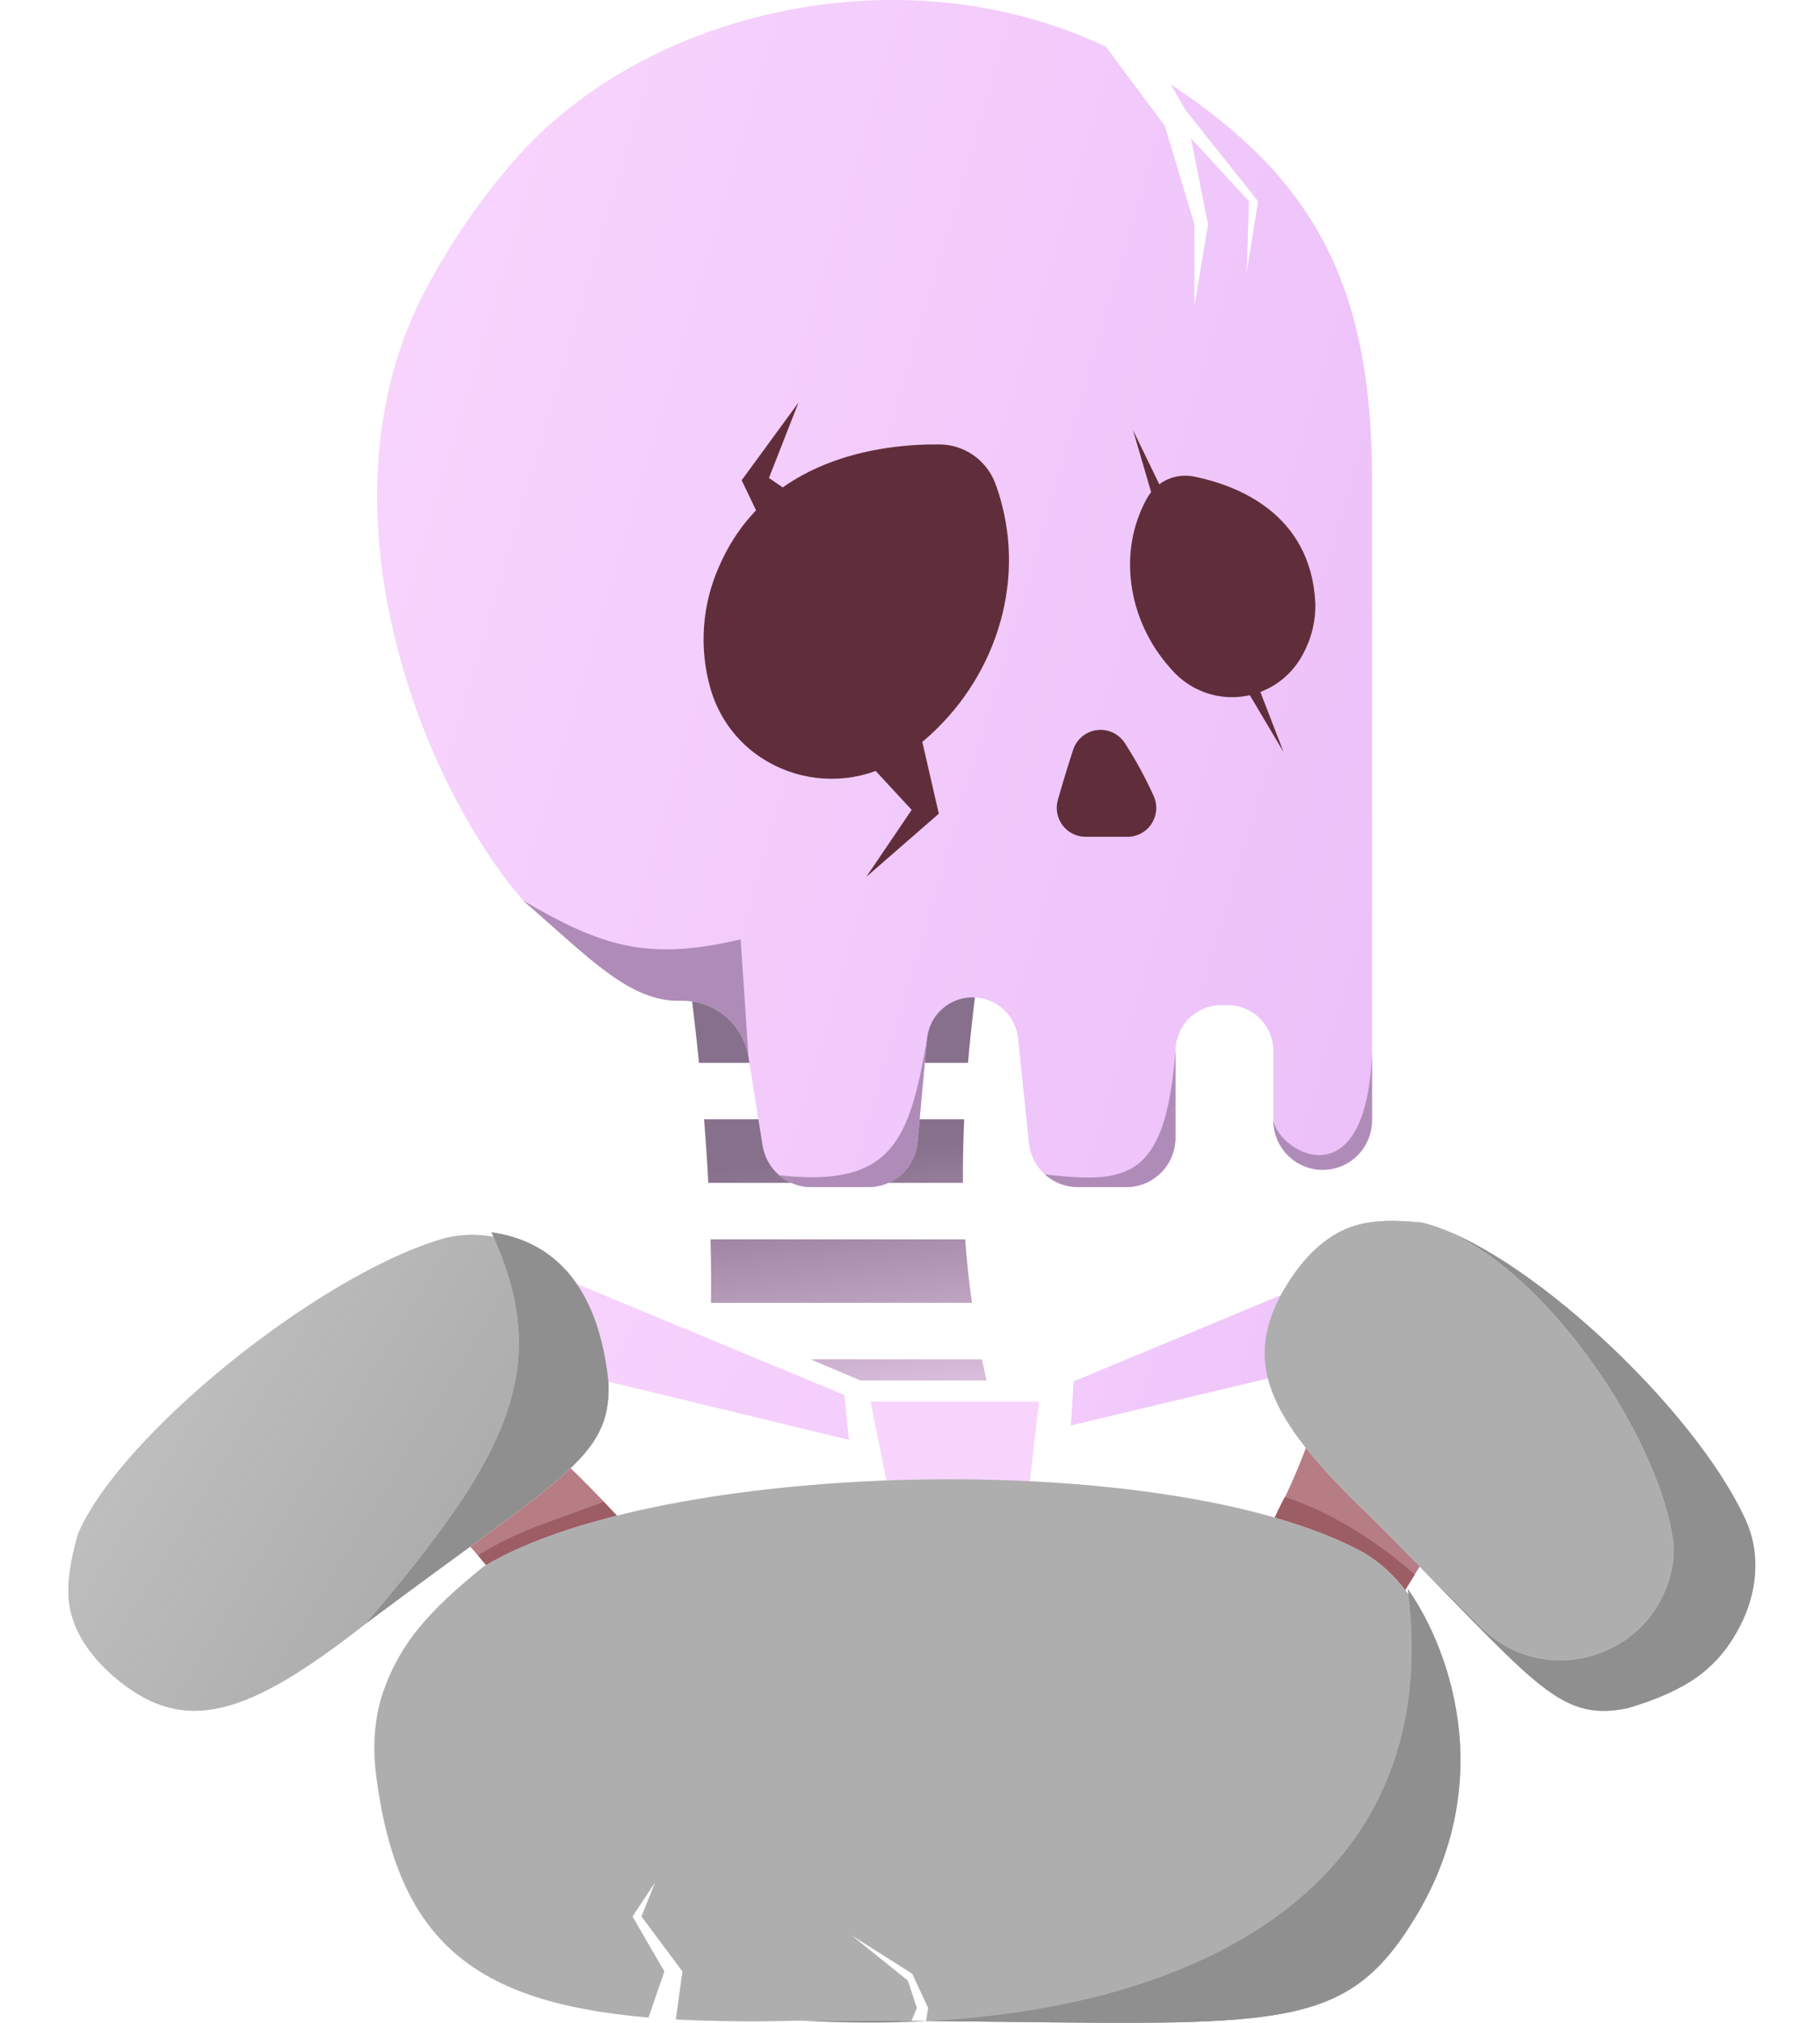 <svg width="108" height="120" viewBox="0 0 108 120" fill="none" xmlns="http://www.w3.org/2000/svg">
<path d="M61.66 83.151H51.66L53.26 91.107H60.727L61.66 83.151Z" fill="url(#paint0_linear_63_1224)"/>
<path fill-rule="evenodd" clip-rule="evenodd" d="M87.481 78.85L85.231 72.998L63.713 81.945L63.545 84.562L87.481 78.85Z" fill="url(#paint1_linear_63_1224)"/>
<path fill-rule="evenodd" clip-rule="evenodd" d="M26.66 79.688L28.871 73.939L50.104 82.756L50.377 85.413L26.66 79.688Z" fill="url(#paint2_linear_63_1224)"/>
<path fill-rule="evenodd" clip-rule="evenodd" d="M49.497 59.493L40.539 55.515C40.539 55.515 41.031 58.603 41.479 63.052H57.442C57.63 60.884 57.902 58.598 58.247 56.143L49.497 59.493ZM42.032 70.17C41.964 68.875 41.877 67.61 41.781 66.402H57.216C57.156 67.688 57.131 68.94 57.143 70.17H42.032ZM57.276 73.52H42.164C42.196 74.774 42.206 76.037 42.188 77.289H57.677C57.497 76.034 57.364 74.782 57.276 73.52ZM51.064 81.895L48.096 80.639H58.267C58.355 81.055 58.447 81.474 58.545 81.895H51.064ZM40.329 90.27C39.379 92.714 37.998 94.41 36.035 94.876L63.327 95.997C62.481 93.983 61.732 92.084 61.074 90.27H40.329Z" fill="url(#paint3_linear_63_1224)"/>
<path fill-rule="evenodd" clip-rule="evenodd" d="M30.61 9.411C38.498 0.462 53.825 -2.868 65.626 2.779L69.12 7.462L70.875 13.296V18.18L71.685 13.296L70.67 8.197L74.115 11.939L73.98 16.145L74.655 11.939L70.335 6.512L70.335 6.512L69.474 5.008C77.707 10.458 81.428 16.577 81.417 28.478V66.457C81.417 67.237 81.108 67.985 80.559 68.537C80.01 69.089 79.266 69.399 78.49 69.399C77.713 69.399 76.969 69.089 76.42 68.537C75.871 67.985 75.562 67.237 75.562 66.457V62.353C75.562 61.984 75.488 61.619 75.343 61.28C75.199 60.941 74.987 60.635 74.722 60.38C74.456 60.125 74.142 59.927 73.798 59.798C73.454 59.668 73.088 59.61 72.721 59.627H72.35C71.651 59.659 70.992 59.959 70.508 60.467C70.025 60.975 69.755 61.651 69.754 62.353V67.491C69.754 68.269 69.447 69.014 68.9 69.564C68.353 70.114 67.611 70.422 66.838 70.422H63.971C63.245 70.426 62.544 70.158 62.005 69.67C61.466 69.182 61.127 68.51 61.054 67.784L60.421 61.667C60.364 60.982 60.052 60.344 59.547 59.88C59.043 59.416 58.383 59.161 57.699 59.164C57.015 59.168 56.358 59.431 55.858 59.9C55.359 60.369 55.054 61.011 55.004 61.696L54.446 67.751C54.381 68.482 54.045 69.163 53.505 69.658C52.965 70.152 52.26 70.425 51.529 70.422H48.142C47.444 70.425 46.768 70.175 46.238 69.72C45.707 69.264 45.357 68.632 45.25 67.939L44.417 62.718C44.268 61.766 43.781 60.902 43.044 60.285C42.308 59.669 41.374 59.343 40.417 59.368C37.836 59.445 35.717 57.563 32.804 54.975C32.246 54.48 31.66 53.959 31.035 53.421C24.747 46.082 18.567 29.674 25.3 17.099C26.769 14.354 28.551 11.746 30.61 9.411Z" fill="url(#paint4_linear_63_1224)"/>
<path d="M44.01 28.491L45.9 32.425L48.6 30.39L45.63 28.355L47.385 23.878L44.01 28.491Z" fill="#602E3A"/>
<path d="M55.71 48.27L54.731 44.014L51.651 45.399L54.1 48.043L51.405 52.02L55.71 48.27Z" fill="#602E3A"/>
<path d="M76.42 68.537C75.871 67.985 75.562 67.237 75.562 66.457C75.866 68.348 81.094 71.395 81.417 62.424V66.457C81.417 67.237 81.108 67.985 80.559 68.537C80.01 69.089 79.266 69.399 78.49 69.399C77.713 69.399 76.969 69.089 76.42 68.537Z" fill="#AF8CB8"/>
<path d="M63.971 70.422C63.245 70.426 62.544 70.158 62.005 69.67C66.949 70.24 69.148 69.941 69.754 62.353V67.491C69.754 68.269 69.447 69.014 68.9 69.564C68.353 70.114 67.611 70.422 66.838 70.422H63.971Z" fill="#AF8CB8"/>
<path d="M48.142 70.422C47.444 70.425 46.768 70.175 46.237 69.72C52.997 70.475 53.954 67.596 55.004 61.696L54.725 64.723L54.446 67.751C54.381 68.483 54.045 69.163 53.505 69.658C52.965 70.152 52.26 70.425 51.529 70.422H48.142Z" fill="#AF8CB8"/>
<path d="M40.417 59.368C37.342 59.46 34.923 56.771 31.035 53.421C35.642 56.102 38.361 57.052 43.952 55.724L44.417 62.718C44.268 61.767 43.781 60.902 43.044 60.286C42.308 59.669 41.374 59.343 40.417 59.368Z" fill="#AF8CB8"/>
<path d="M55.725 26.363C52.258 26.338 45.475 27.163 42.675 33.595C41.651 35.883 41.471 38.463 42.167 40.872L42.217 41.036C43.787 45.981 49.854 47.786 53.954 44.628C54.121 44.503 54.287 44.369 54.458 44.235C58.717 40.847 60.829 35.236 59.458 29.956C59.346 29.504 59.207 29.059 59.042 28.624C58.777 27.957 58.32 27.385 57.729 26.982C57.137 26.579 56.439 26.363 55.725 26.363Z" fill="#602E3A"/>
<path d="M70.862 28.272C73.342 28.775 77.771 30.416 78.05 35.743C78.085 36.806 77.834 37.859 77.325 38.791L77.275 38.887C76.908 39.556 76.388 40.126 75.756 40.551C75.125 40.975 74.402 41.242 73.648 41.329C72.893 41.415 72.129 41.319 71.419 41.048C70.709 40.777 70.074 40.339 69.567 39.771L69.396 39.578C67.067 36.94 66.329 33.105 67.862 29.947C67.925 29.822 67.987 29.696 68.058 29.57C68.326 29.081 68.743 28.692 69.248 28.458C69.753 28.224 70.318 28.159 70.862 28.272Z" fill="#602E3A"/>
<path d="M66.758 44.096C67.409 45.104 67.983 46.159 68.475 47.254C68.586 47.515 68.631 47.8 68.606 48.084C68.58 48.367 68.484 48.639 68.328 48.876C68.171 49.113 67.958 49.307 67.708 49.441C67.458 49.574 67.179 49.643 66.896 49.641H64.421C64.156 49.641 63.895 49.58 63.657 49.461C63.42 49.343 63.214 49.171 63.054 48.958C62.894 48.746 62.786 48.499 62.737 48.238C62.689 47.976 62.702 47.706 62.775 47.451C63.012 46.613 63.317 45.591 63.679 44.482C63.781 44.172 63.968 43.897 64.219 43.689C64.47 43.482 64.775 43.35 65.097 43.31C65.42 43.27 65.747 43.322 66.041 43.461C66.335 43.601 66.584 43.821 66.758 44.096Z" fill="#602E3A"/>
<path d="M18.352 82.588C23.502 86.883 36.81 99.007 39.431 111.601L48.619 109.859C48.619 109.859 47.202 97.774 27.77 81.62C27.16 81.111 26.341 80.692 25.443 80.431C24.545 80.169 23.618 80.078 22.808 80.172L18.997 80.632C18.686 80.668 18.417 80.752 18.209 80.877C18.002 81.002 17.861 81.166 17.799 81.355C17.737 81.543 17.754 81.753 17.85 81.966C17.946 82.18 18.118 82.393 18.352 82.588Z" fill="#B77D85"/>
<path d="M79.444 78.041C79.088 81.047 77.718 88.091 72.494 94.995L80.429 98.226C80.429 98.226 88.385 89.235 87.888 81.53C87.858 81.079 87.654 80.637 87.29 80.238C86.927 79.839 86.414 79.493 85.789 79.226L81.683 77.452C81.482 77.364 81.245 77.31 80.996 77.294C80.746 77.278 80.494 77.301 80.265 77.361C80.037 77.421 79.84 77.516 79.695 77.636C79.551 77.755 79.464 77.895 79.444 78.041Z" fill="#B77D85"/>
<path d="M31.41 96.177C32.102 97.461 38.78 92.469 38.78 92.469C38.161 91.211 36.822 90.269 35.83 89.09C32.855 90.22 30.747 90.772 28.363 92.27C29.333 93.496 30.717 94.892 31.41 96.177Z" fill="#9D5D65"/>
<path d="M76.244 88.804C75.202 90.688 74.709 92.743 73.744 94.55L80.883 98.644C81.951 96.874 82.91 95.085 83.952 93.41C81.883 91.567 79.085 89.722 76.244 88.804Z" fill="#9D5D65"/>
<path fill-rule="evenodd" clip-rule="evenodd" d="M28.703 92.931C39.145 86.632 68.874 85.826 80.621 91.947C82.588 92.972 83.955 94.804 84.841 96.838C87.619 103.22 87.279 107.599 83.383 114.687C79.669 120.171 75.654 120.125 60.067 119.946C58.486 119.928 56.788 119.909 54.958 119.894L55.08 119.118L54.135 117.083L50.49 114.777L53.865 117.49L54.405 119.118L54.083 119.887C52.063 119.872 49.889 119.863 47.546 119.868C44.803 119.934 42.332 119.918 40.109 119.795L40.5 116.948L38.07 113.692L38.88 111.656L37.53 113.692L39.42 116.948L38.481 119.682C28.069 118.797 23.623 115.108 22.341 105.461C22.108 103.714 22.185 101.915 22.779 100.255C23.766 97.502 25.393 95.602 28.703 92.931Z" fill="#D9D9D9"/>
<path fill-rule="evenodd" clip-rule="evenodd" d="M28.703 92.931C39.145 86.632 68.874 85.826 80.621 91.947C82.588 92.972 83.955 94.804 84.841 96.838C87.619 103.22 87.279 107.599 83.383 114.687C79.669 120.171 75.654 120.125 60.067 119.946C58.486 119.928 56.788 119.909 54.958 119.894L55.08 119.118L54.135 117.083L50.49 114.777L53.865 117.49L54.405 119.118L54.083 119.887C52.063 119.872 49.889 119.863 47.546 119.868C44.803 119.934 42.332 119.918 40.109 119.795L40.5 116.948L38.07 113.692L38.88 111.656L37.53 113.692L39.42 116.948L38.481 119.682C28.069 118.797 23.623 115.108 22.341 105.461C22.108 103.714 22.185 101.915 22.779 100.255C23.766 97.502 25.393 95.602 28.703 92.931Z" fill="#AEAEAE"/>
<path d="M47.546 119.868C50.286 119.863 52.794 119.876 55.094 119.895C72.26 118.984 85.762 111.153 83.535 94.248C86.188 98.009 89.074 106.359 83.383 114.687C79.302 120.713 74.857 120.062 55.094 119.895C52.641 120.025 50.114 120.014 47.546 119.868Z" fill="#8F8F8F"/>
<path d="M4.627 90.991C7.123 85.173 18.716 75.784 26.12 73.532C28.259 72.881 30.565 73.402 32.388 74.698C34.701 76.342 35.673 78.35 36.115 82.076C36.222 86.511 33.465 87.5 21.695 96.324C14.721 101.789 10.928 103.056 6.752 99.457C5.364 98.261 4.213 96.665 4.071 94.832C3.988 93.753 4.18 92.598 4.627 90.991Z" fill="#D9D9D9"/>
<path d="M4.627 90.991C7.123 85.173 18.716 75.784 26.12 73.532C28.259 72.881 30.565 73.402 32.388 74.698C34.701 76.342 35.673 78.35 36.115 82.076C36.222 86.511 33.465 87.5 21.695 96.324C14.721 101.789 10.928 103.056 6.752 99.457C5.364 98.261 4.213 96.665 4.071 94.832C3.988 93.753 4.18 92.598 4.627 90.991Z" fill="url(#paint5_linear_63_1224)"/>
<path d="M36.115 82.076C36.222 86.511 33.465 87.5 21.695 96.324C30.156 86.414 32.886 81.17 29.16 73.101C33.128 73.655 35.573 76.619 36.115 82.076Z" fill="#D9D9D9"/>
<path d="M36.115 82.076C36.222 86.511 33.465 87.5 21.695 96.324C30.156 86.414 32.886 81.17 29.16 73.101C33.128 73.655 35.573 76.619 36.115 82.076Z" fill="#8F8F8F"/>
<path d="M84.396 72.534C90.248 73.948 100.535 83.445 103.598 90.188C104.513 92.203 104.266 94.537 103.239 96.496C101.923 99.009 100.104 100.286 96.568 101.343C92.316 102.196 91.05 99.709 81.222 89.868C75.118 84.027 73.49 80.58 76.579 75.889C77.535 74.437 78.847 73.143 80.518 72.681C81.578 72.387 82.737 72.369 84.396 72.534Z" fill="#D9D9D9"/>
<path d="M84.396 72.534C90.248 73.948 100.535 83.445 103.598 90.188C104.513 92.203 104.266 94.537 103.239 96.496C101.923 99.009 100.104 100.286 96.568 101.343C92.316 102.196 91.05 99.709 81.222 89.868C75.118 84.027 73.49 80.58 76.579 75.889C77.535 74.437 78.847 73.143 80.518 72.681C81.578 72.387 82.737 72.369 84.396 72.534Z" fill="#8F8F8F"/>
<path d="M84.396 72.534C90.957 74.12 98.428 84.925 99.292 91.475C99.37 92.065 99.302 92.657 99.169 93.236C97.987 98.413 91.598 100.263 87.856 96.513C85.942 94.595 83.726 92.375 81.222 89.868C75.118 84.027 73.49 80.58 76.579 75.889C77.535 74.437 78.847 73.143 80.518 72.681C81.578 72.387 82.737 72.369 84.396 72.534Z" fill="#D9D9D9"/>
<path d="M84.396 72.534C90.957 74.12 98.428 84.925 99.292 91.475C99.37 92.065 99.302 92.657 99.169 93.236C97.987 98.413 91.598 100.263 87.856 96.513C85.942 94.595 83.726 92.375 81.222 89.868C75.118 84.027 73.49 80.58 76.579 75.889C77.535 74.437 78.847 73.143 80.518 72.681C81.578 72.387 82.737 72.369 84.396 72.534Z" fill="#AEAEAE"/>
<path d="M67.23 25.506L68.58 30.119L69.795 30.797L67.23 25.506Z" fill="#602E3A"/>
<path d="M76.169 44.617L74.438 40.134L73.17 39.561L76.169 44.617Z" fill="#602E3A"/>
<defs>
<linearGradient id="paint0_linear_63_1224" x1="79.16" y1="109.532" x2="56.571" y2="91.217" gradientUnits="userSpaceOnUse">
<stop stop-color="#ECC0FA"/>
<stop offset="1" stop-color="#F8D4FD"/>
</linearGradient>
<linearGradient id="paint1_linear_63_1224" x1="85.827" y1="82.733" x2="46.626" y2="70.491" gradientUnits="userSpaceOnUse">
<stop stop-color="#ECC0FA"/>
<stop offset="1" stop-color="#F8D4FD"/>
</linearGradient>
<linearGradient id="paint2_linear_63_1224" x1="90.202" y1="109.532" x2="29.016" y2="75.454" gradientUnits="userSpaceOnUse">
<stop stop-color="#ECC0FA"/>
<stop offset="1" stop-color="#F8D4FD"/>
</linearGradient>
<linearGradient id="paint3_linear_63_1224" x1="49.577" y1="68.495" x2="52.156" y2="89.112" gradientUnits="userSpaceOnUse">
<stop stop-color="#87708C"/>
<stop offset="1" stop-color="#FFE1FF"/>
</linearGradient>
<linearGradient id="paint4_linear_63_1224" x1="-20.84" y1="16.363" x2="124.901" y2="59.309" gradientUnits="userSpaceOnUse">
<stop offset="0.01" stop-color="#FFE1FF"/>
<stop offset="1" stop-color="#E5B4F7"/>
</linearGradient>
<linearGradient id="paint5_linear_63_1224" x1="25.38" y1="90.899" x2="-15.905" y2="65.846" gradientUnits="userSpaceOnUse">
<stop stop-color="#AEAEAE"/>
<stop offset="1" stop-color="#AEAEAE" stop-opacity="0"/>
</linearGradient>
</defs>
</svg>
